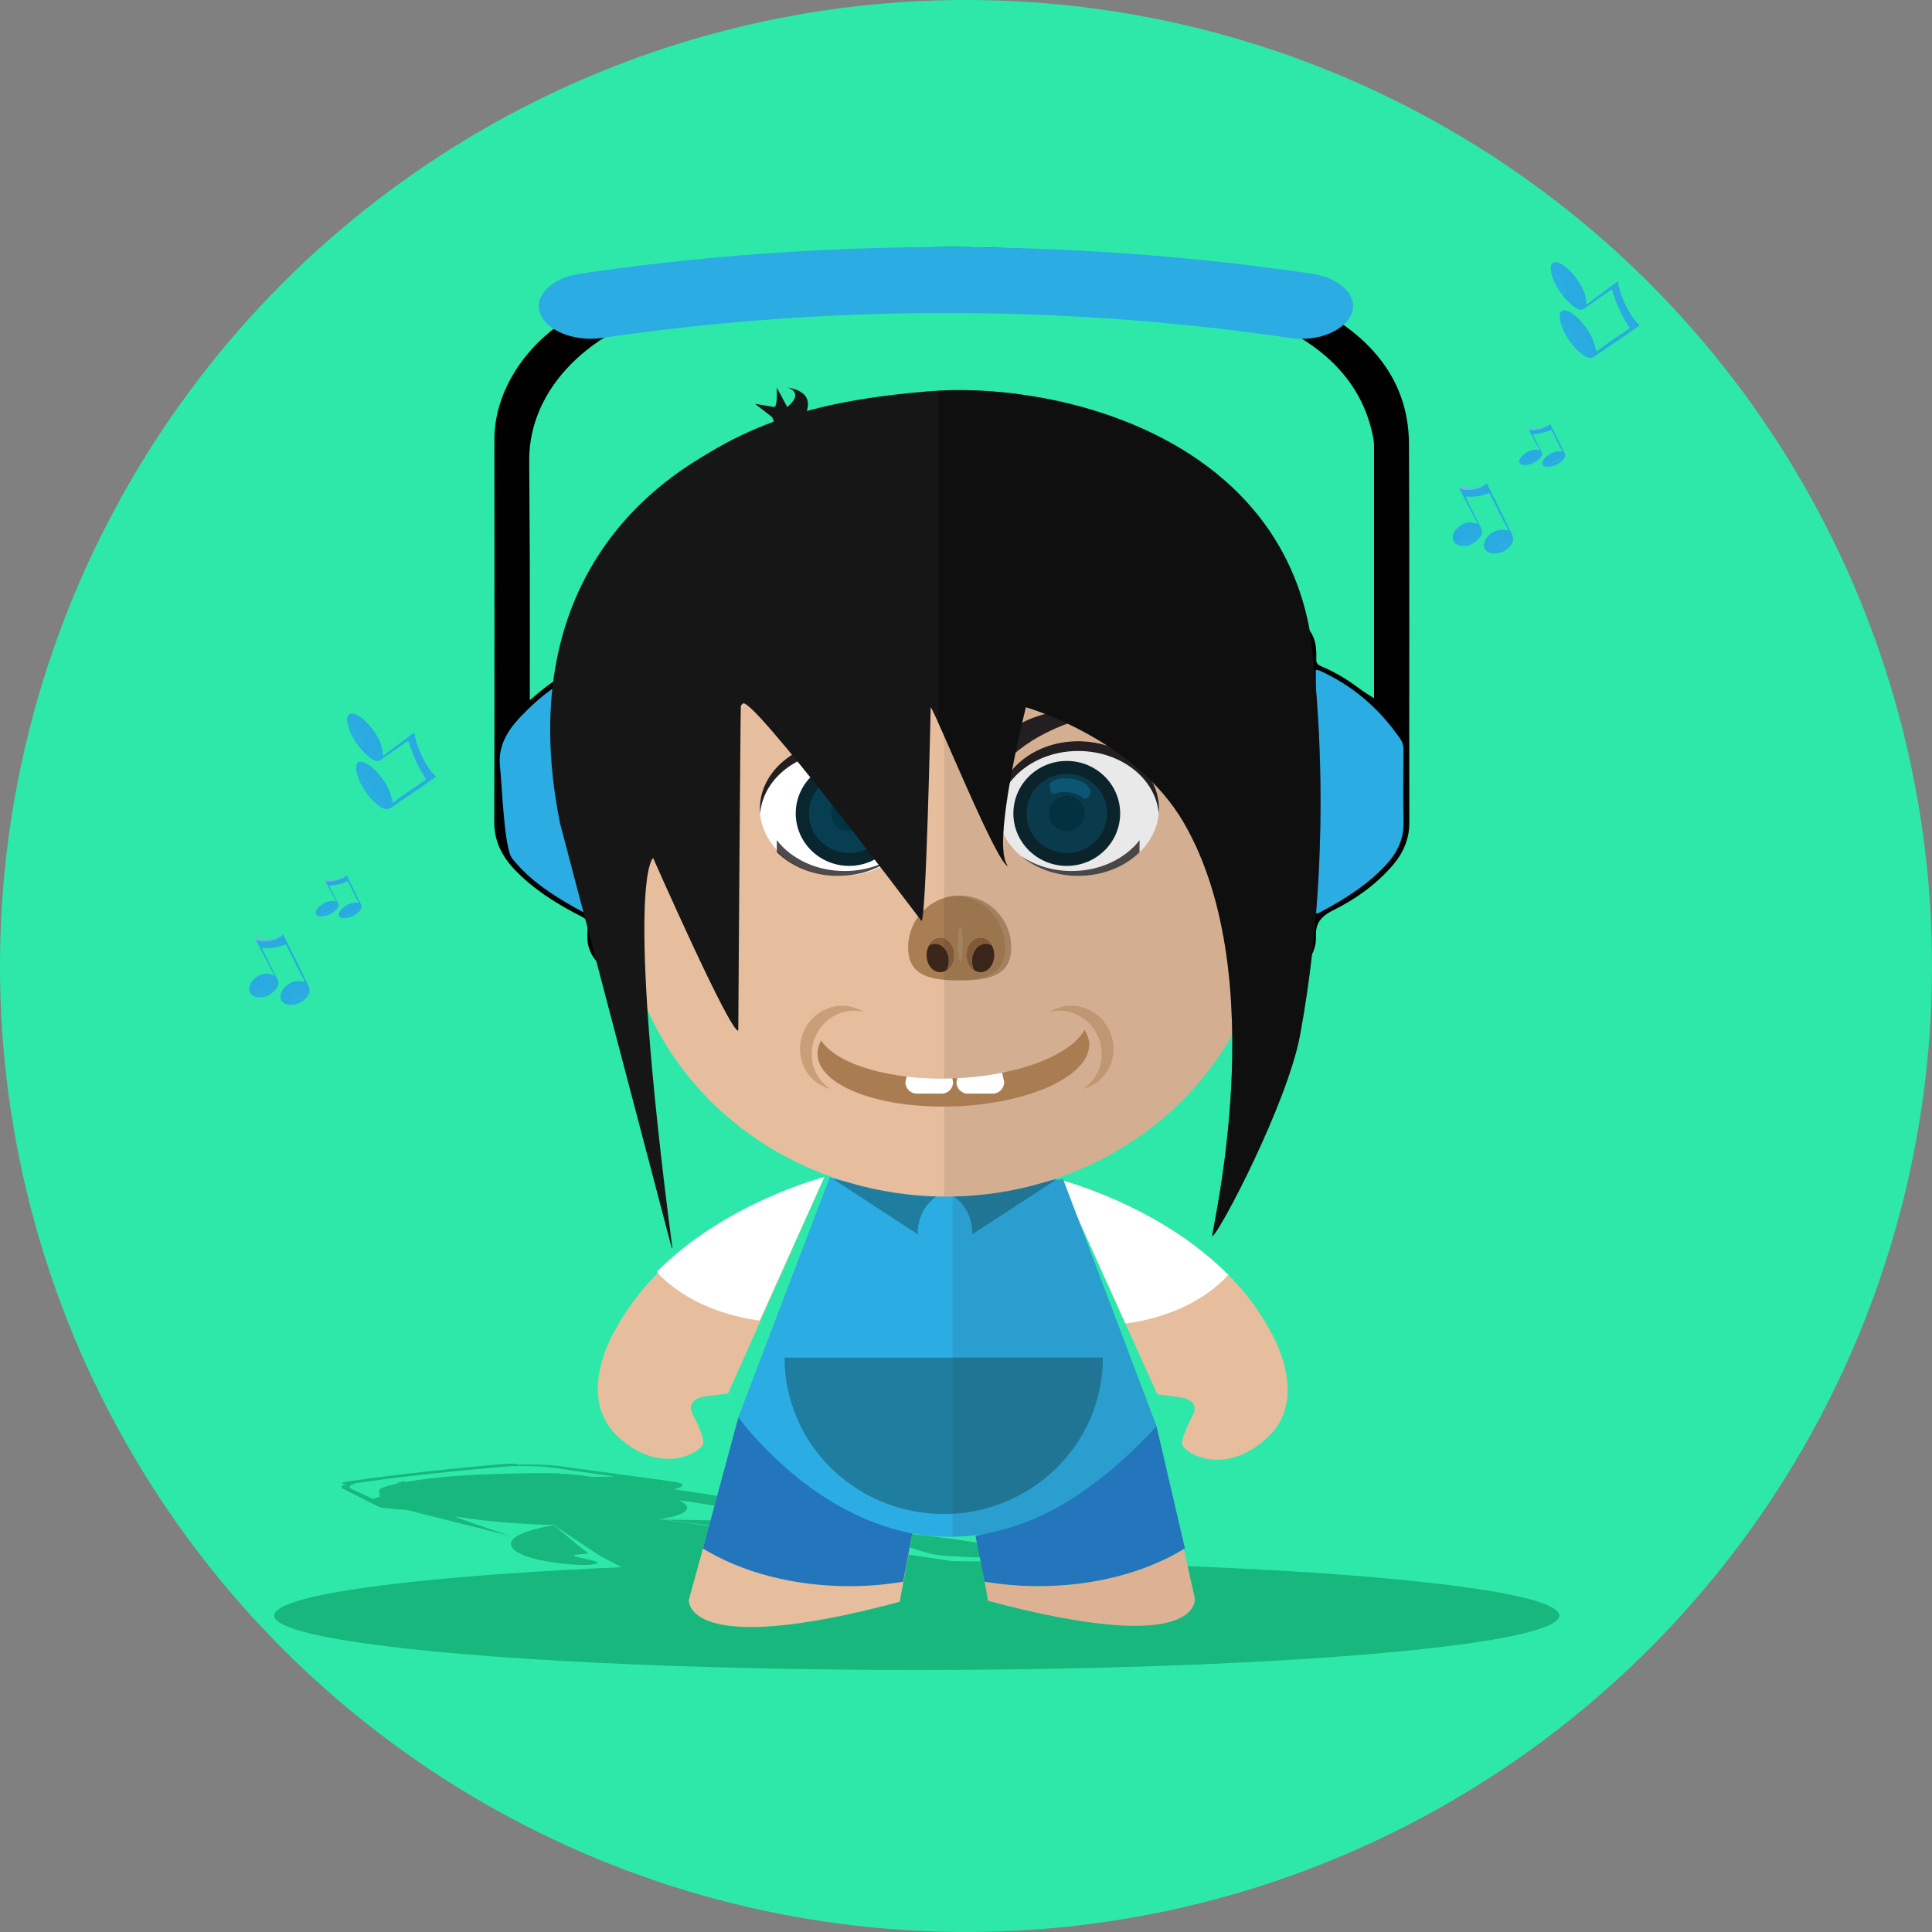 <?xml version="1.0" ?><!DOCTYPE svg  PUBLIC '-//W3C//DTD SVG 1.1//EN'  'http://www.w3.org/Graphics/SVG/1.1/DTD/svg11.dtd'><svg enable-background="new 0 0 512 512" height="512px" version="1.1" viewBox="0 0 512 512" width="512px" xml:space="preserve" xmlns="http://www.w3.org/2000/svg" xmlns:xlink="http://www.w3.org/1999/xlink"><rect x="0" y="0" width="512" height="512" fill="#808080" stroke="none"/><g id="Background_2_"><g id="Background_1_"><g id="Background"><circle cx="256" cy="256" fill="#2EE8AA" r="256"/></g></g></g><g id="Ogi_x5F_10"><ellipse cx="242.944" cy="428.134" fill="#18B77E" rx="170.284" ry="14.428"/><g><path d="M158.188,413.885c-1.038-0.378-4.904-1.193-4.904-1.193s-2.687-0.555-0.028-0.754    c2.693-0.201,2.693-0.201,2.693-0.201l-3.392-2.734c0.02,0,0.04,0.001,0.06,0.001l-5.749-4.706c0,0-0.047,0.007-0.127,0.019    l-0.103-0.082c0,0-7.447,1.094-10.206,3.247c-0.055,0.041-0.104,0.084-0.154,0.126c-0.035,0.029-0.073,0.059-0.106,0.088    c-0.083,0.075-0.162,0.152-0.232,0.229c0.002,0,0.004,0.001,0.005,0.001c-0.529,0.582-0.706,1.233-0.325,1.952    c0,0,0.661,2.546,10.05,4.025C156.344,415.583,159.246,414.272,158.188,413.885z" fill="#18B77E"/><path d="M311.448,422.659l-75.484-11.415c0.007,0.004,0.011,0.008,0.019,0.013l-0.076-0.012    c-0.022-0.022-0.04-0.044-0.063-0.066l-60.315-8.5c0,0-0.357,0.04-1.009,0.109l0.217-0.101c7.692-1.299,9.325-3.232,5.14-5.111    c5.758,0.813,12.195,1.847,19.411,3.172c0.07,0.009,0.124,0.02,0.186,0.03c0.122,0.019,0.229,0.039,0.323,0.06    c0.027,0.008,0.06,0.013,0.086,0.02c0.135,0.033,0.245,0.066,0.346,0.1c3.081,0.563,6.352,1.183,9.834,1.868    c0.73,0.062,1.271,0.077,1.609,0.046c0.182-0.032,0.276-0.073,0.301-0.121c0.077-0.144-0.465-0.349-1.11-0.562    c-2.428-0.799-4.76-1.566-7.336-2.316c-1.545-0.449-3.178-0.892-4.973-1.328c-3.598-0.876-6.13-1.71-10.719-2.5l-9.141-1.37    c0.042-0.014,0.076-0.025,0.126-0.04c1.469-0.403,2.161-0.825,1.999-1.247c-0.117-0.302-0.978-0.562-2.641-0.786    c-11.847-1.604-21.568-2.939-29.838-4.052c-2.89-0.389-6.678-0.506-11.168-0.401c0.096-0.05,0.113-0.099,0.025-0.141    c-0.369-0.175-2.412-0.169-4.49,0.014c-9.993,0.881-18.94,1.809-26.901,2.766c-4.89,0.589-9.487,1.198-13.787,1.828    c-1.301,0.189-1.82,0.438-1.173,0.548c0.224,0.039,0.556,0.056,0.941,0.056c-0.605,0.216-1.023,0.438-1.19,0.667    c-0.174,0.239-0.078,0.462,0.33,0.666c2.625,1.321,5.646,2.839,9.123,4.606c0.536,0.272,1.498,0.474,2.88,0.623    c1.442,0.154,3.048,0.259,4.765,0.331l27.303,6.871c-0.014-0.013-0.027-0.023-0.042-0.037c-7.174-2.383-11.738-4.01-14.643-5.123    c7.53,1.304,17.897,2.213,28.74,2.342c-0.586,0.004-1.19,0.007-1.829,0.01l0.389,0.025c-0.294-0.003-0.588-0.005-0.88-0.01    l12.806,8.469c0,0,0.085,0.015,0.23,0.04l11.3,6.001l0.618,0.336c0.007,0.001,0.013,0.001,0.02,0.002l5.847,3.105    c0,0,10.084,4.19,44.859,0.313l-8.705-2.89l-0.457-0.154c6.713,0.388,12.784,0.429,17.262-0.113l9.142,1.91    c0.026,0.002,0.053,0.002,0.081,0.003l6.434,1.345C347.766,428.874,311.448,422.659,311.448,422.659z M161.005,391.341    c-1.419-0.001-2.824,0.016-4.226,0.049l-3.197-0.479c-4.154-0.445-8.217-0.591-11.785-0.538    c-11.405,0.172-20.716,0.537-27.715,1.41c-0.178,0.022-0.355,0.044-0.532,0.066c0.012-0.002,0.023-0.002,0.035-0.003    c-2.146,0.271-4.195,0.554-6.059,0.876c-0.075-0.093-0.427-0.199-1.772-0.095c0,0,1.144-0.07,0.537,0.174l-0.673-0.017    c0.043,0.016,0.049,0.042-0.043,0.094l-1.197,0.089c0,0,1.117,0.013,1.293,0.017c0.078,0.002,0.175,0.018,0.261,0.034    c-1.018,0.203-1.972,0.422-2.826,0.664c-1.436,0.409-2.87,0.831-2.665,1.516c0.141,0.47,0.163,0.946,0.25,1.445    c-0.019,0.004-0.034,0.008-0.055,0.013c-0.797,0.174-1.281,0.377-1.8,0.607c-0.112-0.054-0.173-0.082-0.234-0.112    c-1.158-0.552-2.254-1.075-3.307-1.572c-0.744-0.353-1.483-0.69-2.175-1.02c-0.976-0.463-0.423-1.021,1.335-1.543    c4.237-0.61,8.769-1.198,13.592-1.765c7.752-0.912,16.451-1.786,26.147-2.61c0.279-0.023,0.542-0.049,0.794-0.078    c4.036-0.116,7.529-0.044,10.436,0.239c0.132,0.013,0.245,0.028,0.355,0.044c5.085,0.728,10.761,1.54,17.14,2.452    c0.083,0.013,0.167,0.024,0.191,0.027C162.436,391.331,161.708,391.342,161.005,391.341z M235.908,411.248    c1.216,0.817,1.742,1.547,1.779,2.197C237.3,412.777,236.714,412.047,235.908,411.248z" fill="#18B77E"/><path d="M176.282,402.716c-0.185,0-0.291,0-0.291,0l32.013,4.177l21.203,2.766c0,0,0,0,5.4,0    c5.578,0,7.564,0.755,7.564,0.755s3.017,1.097,5.479,1.558c2.525,0.473,21.475,1.784,19.563-0.792    c-1.78-2.399-29.741-5.062-29.741-5.062c-7.152-0.728-14.008-1.298-20.385-1.748c-0.003-0.004-0.004-0.008-0.007-0.012    c-21.721-1.546-38.245-1.637-40.749-1.642C176.314,402.716,176.299,402.716,176.282,402.716z" fill="#18B77E"/><path d="M105.26,392.775l0.357,0.01C105.528,392.752,105.26,392.775,105.26,392.775z" fill="#18B77E"/></g><path d="M218.396,312.092c0,0-39.285,10.408-55.319,40.309c0,0-10.933,17.633,0.729,28.366   c11.661,10.732,22.594,3.833,22.594,1.533s-2.916-7.667-2.916-7.667s-2.187-3.833,3.644-4.6c5.831-0.768,5.831-0.768,5.831-0.768   L218.396,312.092z" fill="#E7BE9D"/><path d="M281.117,312.739c0,0,39.428,9.999,55.463,39.899c0,0,10.932,17.633-0.729,28.366   c-11.661,10.733-22.595,3.833-22.595,1.533s2.915-7.666,2.915-7.666s2.188-3.834-3.643-4.601c-5.832-0.767-5.832-0.767-5.832-0.767   L281.117,312.739z" fill="#E7BE9D"/><path d="M325.518,337.864c-18.361-18.521-44.4-25.125-44.4-25.125l17.135,38.023   C309.855,349.229,319.711,344.301,325.518,337.864z" fill="#FFFFFF"/><path d="M174.04,337.066c18.362-18.521,44.401-25.125,44.401-25.125l-17.135,38.024   C189.704,348.43,179.847,343.504,174.04,337.066z" fill="#FFFFFF"/><path d="M195.693,376.224l-13.142,47.763c0,0-1.457,15.845,55.877,0.511l3.229-17.308   C241.657,407.189,212.767,401.065,195.693,376.224z" fill="#E7BE9D"/><path d="M258.503,406.983l2.458,12.192c4.559,0.768,9.342,1.177,14.275,1.177c15.041,0,28.701-3.797,38.785-9.979   l-7.557-32.502C283.632,403.091,258.51,406.942,258.503,406.983z" fill="#2376BC"/><path d="M241.793,406.356l-2.458,12.819c-4.559,0.768-9.342,1.177-14.275,1.177   c-15.041,0-28.701-3.798-38.785-9.979l9.41-34.801C216.154,401.695,241.786,406.314,241.793,406.356z" fill="#2376BC"/><path d="M316.624,423.524l-2.889-12.983c-10.057,6.081-23.597,9.812-38.499,9.812   c-4.934,0-9.717-0.409-14.275-1.177l-0.037-0.187l0.88,5.232C319.139,439.555,316.624,423.524,316.624,423.524z" fill="#DDB294"/><path d="M219.917,311.939l-24.233,63.633c0,0,49.56,69.766,110.782,2.299l-24.762-65.445   C281.703,312.426,244.697,319.607,219.917,311.939z" fill="#2BACE2"/><path d="M207.911,359.784c0,22.889,18.885,41.443,42.181,41.443c23.297,0,42.182-18.555,42.182-41.443H207.911z" fill="#1F7EA0"/><g><path d="M280.149,312.439l-22.467,14.651c0,0,0.42-6.407-4.967-10.034    C247.327,313.43,253.82,318.178,280.149,312.439z" fill="#1F7EA0"/><path d="M220.754,312.439l22.467,14.651c0,0-0.421-6.407,4.967-10.034S247.083,318.178,220.754,312.439z" fill="#1F7EA0"/></g><path d="M252.441,315.421v91.845c15.979-0.244,34.402-7.771,54.024-29.395l-24.762-65.445   C281.703,312.426,268.42,315.003,252.441,315.421z" fill="#1E1E1E" opacity="0.1"/><path d="M140.408,185.556c0-1.098,0-1.703,0-2.307c0-11.767,0.021-23.534-0.007-35.301   c-0.021-8.682-0.144-17.365-0.155-26.046c-0.025-18.932,16.239-35.339,40.203-40.629c6.872-1.517,13.861-2.682,20.787-4.032   c15.366-2.996,31.029-3.899,46.797-4.217c17.854-0.358,35.621,0.551,53.029,3.526c11.783,2.014,23.75,3.915,34.528,8.42   c16.551,6.917,25.997,17.517,28.446,31.712c0.085,0.498,0.093,1.006,0.093,1.509c0.005,22.078,0.003,44.155,0.003,66.232   c0,0.272,0,0.544,0,0.623c-1.203-0.791-2.568-1.587-3.781-2.5c-3.053-2.302-6.353-4.359-10.128-5.936   c-1.052-0.439-1.425-0.938-1.399-1.843c0.041-1.451,0.038-2.928-0.277-4.352c-0.814-3.664-3.658-6.216-7.851-8.084   c-4.362-1.944-9.046-1.761-13.642-1.188c-6.434,0.804-11.76,5.791-11.768,10.764c-0.043,25.719-0.05,51.439,0.002,77.159   c0.012,5.6,6.224,10.384,13.605,10.638c2.43,0.083,4.908,0.151,7.301-0.111c7.644-0.836,12.756-5.318,12.546-11.521   c-0.108-3.191,1.074-5.115,4.667-6.896c6.202-3.072,11.486-7.019,15.598-11.774c2.989-3.457,4.49-7.186,4.481-11.379   c-0.073-33.452,0.085-66.905-0.09-100.356c-0.093-17.937-11.275-30.87-31.895-39.469c-11.573-4.826-24.265-6.664-36.898-8.678   c-19.072-3.04-38.411-4.297-57.884-3.995c-25.747,0.399-51.18,2.722-75.364,9.741c-16.076,4.667-29.028,12.461-35.934,24.966   c-2.881,5.218-4.4,10.649-4.396,16.333c0.023,33.789,0.059,67.577-0.042,101.365c-0.014,4.765,1.896,8.878,5.508,12.64   c4.804,5.001,10.918,8.945,17.659,12.346c1.223,0.616,1.577,1.248,1.568,2.299c-0.016,2.006-0.279,4.023,0.358,6.023   c1.559,4.889,7.313,8.428,13.951,8.48c2.066,0.017,4.156,0.104,6.2-0.074c7.867-0.681,13.074-5.396,13.076-11.76   c0.009-22.357,0.021-44.715-0.015-67.073c-0.005-3.412,0.388-6.841-0.27-10.237c-0.729-3.762-3.623-6.317-7.881-8.237   c-4.386-1.976-9.067-1.75-13.658-1.187c-6.482,0.795-11.958,5.894-11.694,10.951c0.144,2.765-0.801,4.41-4.099,5.774   C147.417,179.643,144.069,182.4,140.408,185.556z" fill="#010101"/><path d="M316.759,210.342c0,11.76,0.392,23.53-0.14,35.276c-0.35,7.749,4.246,13.767,17.234,12.904   c1.619-0.106,3.23-0.113,4.781-0.549c5.154-1.449,8.525-5.025,8.633-9.278c0.064-2.546,0.012-5.094,0.012-7.641   c0-22.513,0-45.024,0-67.537c0-7.185-5.302-11.161-14.852-11.191c-3.131-0.01-6.229,0.082-8.998,1.337   c-4.41,1.999-6.666,4.969-6.668,8.878C316.753,185.143,316.759,197.742,316.759,210.342z" fill="#6E6F72"/><path d="M157.205,207.144c0,11.375-0.064,22.75,0.044,34.123c0.027,2.946-0.406,5.903,0.148,8.842   c0.912,4.84,6.227,8.351,12.669,8.391c1.479,0.011,2.956,0.006,4.435,0.002c7.459-0.02,13.056-4.142,13.178-9.792   c0.082-3.809,0.016-7.62,0.016-11.43c0-21.348,0.002-42.695,0-64.043c-0.001-6.777-5.4-10.846-14.321-10.915   c-4.306-0.033-8.428,0.252-11.793,2.59c-3.005,2.088-4.39,4.69-4.384,7.774C157.219,184.171,157.205,195.657,157.205,207.144z" fill="#6E6F72"/><path d="M155.564,177.375c-7.333,3.12-12.771,7.51-17.532,12.492c-3.778,3.954-6.069,8.069-5.533,13.177   c0.544,5.176,1.099,21.699,3.2,24.401c4.833,6.217,11.988,10.636,19.865,14.842C155.564,220.549,155.564,199.074,155.564,177.375z" fill="#2BACE2"/><path d="M348.707,177.503c0,21.556,0,43.001,0,64.434c0.286,0.202,0.548,0.115,0.791-0.012   c6.929-3.594,13.25-7.68,18.039-12.978c2.996-3.315,4.519-6.945,4.426-11.027c-0.147-6.438-0.059-12.879-0.021-19.318   c0.005-1.041-0.28-1.967-0.919-2.884c-4.866-6.981-11.11-13.046-19.977-17.378C350.379,178.015,349.757,177.607,348.707,177.503z" fill="#2BACE2"/><path d="M347.64,72.536c-38.867-5.743-78.607-7.968-118.158-6.72c-25.422,0.803-50.767,3.028-75.75,6.72   c-7.668,1.13-12.391,6.011-10.546,10.651c0.774,1.95,2.543,3.545,4.825,4.695c2.564,1.292,5.786,1.997,9.136,1.884   c0.771-0.026,1.546-0.075,2.321-0.189c23.821-3.519,47.992-5.62,72.233-6.348c36.892-1.108,73.951,0.992,110.202,6.348   c1.787,0.263,3.586,0.284,5.307,0.096c2.997-0.329,5.714-1.322,7.771-2.759c1.475-1.031,2.629-2.274,3.206-3.727   C360.031,78.547,355.309,73.666,347.64,72.536z" fill="#2BACE2"/><g><path d="M254.036,273.174c-0.016-0.046-0.041-0.104-0.059-0.152c0.002,0.016,0.005,0.034,0.01,0.054    c0.013,0.056,0.042,0.112,0.058,0.146C254.043,273.208,254.041,273.188,254.036,273.174L254.036,273.174z" fill="#231F20"/></g><g><linearGradient gradientTransform="matrix(0.295 -0.147 0.172 0.347 343.01 99.425)" gradientUnits="userSpaceOnUse" id="SVGID_1_" x1="74.964" x2="74.964" y1="144.119" y2="144.119"><stop offset="0" style="stop-color:#FFFFFF"/><stop offset="0.577" style="stop-color:#F2F2F2"/><stop offset="0.985" style="stop-color:#F2F2F2"/></linearGradient><path d="M389.993,138.452" fill="url(#SVGID_1_)"/><path d="M400.124,144.841c0.47-0.553,0.751-1.039,0.848-1.552c-0.829,0.125-1.756,0.418-2.681,0.877    c-1.365,0.678-2.441,1.578-3.038,2.449C396.84,146.962,398.939,146.233,400.124,144.841z" fill="#2BACE2"/><path d="M387.696,143.331c-0.596,0.296-1.069,0.7-1.361,1.119c0.244,0.101,0.518,0.172,0.819,0.21    c1.335,0.165,2.504-0.145,3.507-0.821c-0.01-0.115-0.036-0.225-0.087-0.327C390.219,142.799,388.932,142.718,387.696,143.331z" fill="#2BACE2"/><path d="M390.328,129.716c-1.352,0.186-2.646,0.063-3.585-0.28c0.017,0.049,0.04,0.1,0.074,0.156    c0.418,0.797,0.771,1.629,1.229,2.407l3.622,6.903c0,0-1.418-0.461-1.676-0.45c-1.871-0.268-4.043,1.253-4.729,2.763    c-0.647,1.422-0.189,2.717,1.07,3.235c0.292-0.419,0.766-0.823,1.361-1.119c1.236-0.613,2.523-0.532,2.878,0.182    c0.051,0.102,0.077,0.212,0.087,0.327c0.484-0.327,0.932-0.74,1.338-1.229c0.607-0.729,1.023-1.592,0.521-2.619l-4.064-8.132    c0.003-0.006,0.006-0.013,0.009-0.02c0-0.441,0.304-0.228,0.497-0.221c1.959,0.067,3.867-0.133,5.652-0.982    c0.344,0.222,0.418,0.618,0.588,0.947c1.484,2.873,2.803,5.83,4.384,8.654l0.092,0.252l-0.146,0.089    c-2.923-0.849-5.458,1.16-6.092,2.937c-0.475,1.335-0.044,2.361,1.24,2.918c0.18,0.079,0.373,0.136,0.573,0.18    c0.597-0.871,1.673-1.771,3.038-2.449c0.925-0.459,1.852-0.752,2.681-0.877c0.148-0.786-0.138-1.639-0.868-2.904    c-1.062-2.165-2.119-4.331-3.185-6.493c-0.854-1.731-1.71-3.46-2.584-5.18c-0.111-0.218-0.178-0.64-0.45-0.619    C393.328,128.845,392.001,129.486,390.328,129.716z" fill="#29AAE1"/><path d="M393.594,128.232c-1.6,1.275-3.421,1.32-5.331,0.947c-0.311-0.027-0.532-0.235-0.771-0.408    c-0.127-0.052-0.257-0.071-0.39-0.027c-0.199,0.202-0.46,0.38-0.359,0.692c0.939,0.344,2.233,0.466,3.585,0.28    c1.673-0.23,3-0.871,3.557-1.624C393.806,128.099,393.713,128.139,393.594,128.232z" fill="#29AAE1"/><path d="M393.594,128.232c-1.6,1.275-3.421,1.32-5.331,0.947c-0.311-0.027-0.532-0.235-0.771-0.408    c-0.127-0.052-0.257-0.071-0.39-0.027c-0.199,0.202-0.46,0.38-0.359,0.692c0.939,0.344,2.233,0.466,3.585,0.28    c1.673-0.23,3-0.871,3.557-1.624C393.806,128.099,393.713,128.139,393.594,128.232z" fill="#D2D3D4" opacity="0.4"/></g><g><linearGradient gradientTransform="matrix(0.238 -0.118 0.099 0.199 372.862 100.174)" gradientUnits="userSpaceOnUse" id="SVGID_2_" x1="82.8" x2="82.8" y1="144.93" y2="144.93"><stop offset="0" style="stop-color:#FFFFFF"/><stop offset="0.577" style="stop-color:#F2F2F2"/><stop offset="0.985" style="stop-color:#F2F2F2"/></linearGradient><path d="M406.824,119.172" fill="url(#SVGID_2_)"/><path d="M413.917,122.182c0.409-0.386,0.667-0.712,0.787-1.038c-0.641,0.154-1.37,0.421-2.115,0.791    c-1.098,0.545-1.997,1.201-2.531,1.795C411.231,123.797,412.89,123.152,413.917,122.182z" fill="#2BACE2"/><path d="M404.631,122.4c-0.48,0.238-0.877,0.531-1.137,0.817c0.176,0.039,0.376,0.058,0.602,0.054    c0.997-0.022,1.913-0.322,2.734-0.832c0.005-0.07-0.005-0.136-0.034-0.194C406.593,121.837,405.623,121.907,404.631,122.4z" fill="#2BACE2"/><path d="M407.889,113.742c-1.043,0.24-2.014,0.284-2.693,0.159c0.008,0.029,0.021,0.058,0.042,0.089    c0.243,0.454,0.433,0.936,0.709,1.374l2.107,3.93c0,0-1.032-0.153-1.229-0.122c-1.395,0.007-3.182,1.149-3.844,2.146    c-0.622,0.938-0.395,1.697,0.514,1.9c0.26-0.286,0.656-0.579,1.137-0.817c0.992-0.494,1.962-0.563,2.165-0.155    c0.029,0.058,0.039,0.124,0.034,0.194c0.399-0.248,0.777-0.544,1.131-0.883c0.527-0.507,0.923-1.079,0.638-1.667l-2.33-4.649    c0.003-0.004,0.006-0.009,0.009-0.013c0.041-0.272,0.251-0.169,0.398-0.182c1.479-0.14,2.945-0.44,4.377-1.131    c0.241,0.105,0.26,0.343,0.359,0.531c0.859,1.638,1.586,3.344,2.521,4.942l0.047,0.147l-0.117,0.068    c-2.139-0.254-4.248,1.222-4.894,2.38c-0.484,0.868-0.252,1.463,0.67,1.688c0.13,0.032,0.27,0.05,0.418,0.058    c0.534-0.594,1.434-1.25,2.531-1.795c0.745-0.37,1.475-0.637,2.115-0.791c0.185-0.5,0.047-1-0.39-1.715    c-0.604-1.239-1.205-2.479-1.813-3.717c-0.487-0.991-0.978-1.98-1.479-2.962c-0.064-0.125-0.076-0.379-0.285-0.341    C410.244,112.926,409.179,113.445,407.889,113.742z" fill="#29AAE1"/><path d="M410.504,112.522c-1.334,0.936-2.718,1.133-4.133,1.079c-0.232,0.012-0.382-0.096-0.545-0.181    c-0.092-0.02-0.189-0.02-0.293,0.02c-0.172,0.143-0.385,0.278-0.338,0.461c0.68,0.125,1.65,0.081,2.693-0.159    c1.29-0.297,2.355-0.816,2.848-1.333C410.677,112.42,410.602,112.453,410.504,112.522z" fill="#29AAE1"/><path d="M410.504,112.522c-1.334,0.936-2.718,1.133-4.133,1.079    c-0.232,0.012-0.382-0.096-0.545-0.181c-0.092-0.02-0.189-0.02-0.293,0.02c-0.172,0.143-0.385,0.278-0.338,0.461    c0.68,0.125,1.65,0.081,2.693-0.159c1.29-0.297,2.355-0.816,2.848-1.333C410.677,112.42,410.602,112.453,410.504,112.522z" fill="#D2D3D4" opacity="0.4"/></g><g><linearGradient gradientTransform="matrix(0.339 0.492 -0.309 0.213 288.303 -234.905)" gradientUnits="userSpaceOnUse" id="SVGID_3_" x1="556.964" x2="556.964" y1="183.719" y2="183.719"><stop offset="0" style="stop-color:#FFFFFF"/><stop offset="0.577" style="stop-color:#F2F2F2"/><stop offset="0.985" style="stop-color:#F2F2F2"/></linearGradient><path d="M420.049,78.141" fill="url(#SVGID_3_)"/><path d="M418.28,93.056c0.914,0.838,1.642,1.365,2.299,1.605c-0.615-1.332-1.48-2.846-2.542-4.387    c-1.565-2.272-3.227-4.128-4.585-5.221C413.942,87.503,415.979,90.944,418.28,93.056z" fill="#2BACE2"/><path d="M413.035,73.675c-0.685-0.992-1.425-1.809-2.08-2.342c0.02,0.368,0.09,0.789,0.217,1.259    c0.561,2.08,1.583,3.98,2.94,5.68c0.128,0.006,0.243-0.017,0.334-0.08C415.082,77.754,414.451,75.732,413.035,73.675z" fill="#2BACE2"/><path d="M430.474,80.167c-0.981-2.169-1.567-4.191-1.694-5.617c-0.049,0.017-0.096,0.045-0.141,0.091    c-0.699,0.523-1.477,0.938-2.127,1.529l-6.045,4.542c0,0-0.26-2.161-0.418-2.572c-0.742-2.91-3.75-6.603-5.907-7.947    c-2.032-1.266-3.29-0.763-3.187,1.139c0.655,0.533,1.396,1.35,2.08,2.342c1.416,2.057,2.047,4.079,1.411,4.517    c-0.091,0.063-0.206,0.086-0.334,0.08c0.657,0.824,1.394,1.601,2.195,2.327c1.197,1.083,2.442,1.888,3.362,1.272l7.234-5.032    c0.008,0.006,0.018,0.013,0.027,0.02c0.518,0.074,0.438,0.516,0.54,0.823c1.027,3.084,2.338,6.132,4.339,9.098    c-0.064,0.506-0.487,0.555-0.776,0.767c-2.528,1.854-5.249,3.43-7.667,5.445l-0.245,0.101l-0.185-0.243    c-0.656-4.475-4.439-8.825-6.879-10.129c-1.834-0.98-2.792-0.474-2.721,1.458c0.011,0.272,0.053,0.566,0.113,0.875    c1.358,1.093,3.02,2.948,4.585,5.221c1.062,1.541,1.927,3.055,2.542,4.387c1.004,0.369,1.842,0.061,2.912-0.875    c1.938-1.307,3.879-2.606,5.811-3.921c1.546-1.052,3.089-2.109,4.611-3.195c0.192-0.138,0.648-0.171,0.471-0.605    C433.187,85.056,431.687,82.85,430.474,80.167z" fill="#29AAE1"/></g><g><linearGradient gradientTransform="matrix(0.295 -0.147 0.172 0.347 343.01 99.425)" gradientUnits="userSpaceOnUse" id="SVGID_4_" x1="-952.745" x2="-952.745" y1="54.357" y2="54.357"><stop offset="0" style="stop-color:#FFFFFF"/><stop offset="0.577" style="stop-color:#F2F2F2"/><stop offset="0.985" style="stop-color:#F2F2F2"/></linearGradient><path d="M71.036,258.061" fill="url(#SVGID_4_)"/><path d="M81.167,264.45c0.471-0.553,0.751-1.038,0.849-1.553c-0.83,0.126-1.757,0.418-2.682,0.878    c-1.365,0.679-2.441,1.576-3.039,2.448C77.883,266.572,79.982,265.842,81.167,264.45z" fill="#2BACE2"/><path d="M68.739,262.939c-0.596,0.297-1.069,0.701-1.361,1.12c0.245,0.1,0.518,0.172,0.82,0.209    c1.334,0.165,2.503-0.145,3.505-0.82c-0.008-0.115-0.035-0.226-0.085-0.327C71.262,262.408,69.974,262.326,68.739,262.939z" fill="#2BACE2"/><path d="M71.372,249.325c-1.353,0.187-2.646,0.063-3.584-0.281c0.015,0.049,0.04,0.1,0.074,0.156    c0.417,0.797,0.77,1.629,1.229,2.406l3.622,6.904c0,0-1.417-0.461-1.676-0.45c-1.871-0.269-4.043,1.253-4.73,2.764    c-0.647,1.421-0.188,2.716,1.071,3.235c0.292-0.419,0.765-0.823,1.361-1.12c1.235-0.613,2.523-0.531,2.878,0.182    c0.051,0.102,0.078,0.212,0.085,0.327c0.486-0.328,0.934-0.741,1.34-1.229c0.606-0.729,1.022-1.593,0.521-2.619l-4.065-8.131    c0.003-0.007,0.006-0.013,0.01-0.02c-0.001-0.442,0.302-0.228,0.497-0.221c1.959,0.067,3.866-0.132,5.651-0.981    c0.345,0.221,0.418,0.618,0.588,0.947c1.485,2.872,2.803,5.83,4.384,8.654l0.091,0.252l-0.143,0.088    c-2.925-0.848-5.459,1.161-6.093,2.938c-0.476,1.334-0.043,2.36,1.24,2.917c0.18,0.079,0.373,0.137,0.573,0.18    c0.597-0.872,1.674-1.77,3.039-2.448c0.925-0.46,1.852-0.752,2.682-0.878c0.147-0.787-0.14-1.639-0.869-2.904    c-1.062-2.165-2.119-4.33-3.185-6.493c-0.853-1.73-1.709-3.459-2.583-5.179c-0.111-0.219-0.177-0.64-0.45-0.619    C74.371,248.454,73.044,249.096,71.372,249.325z" fill="#29AAE1"/><path d="M74.638,247.841c-1.602,1.275-3.422,1.32-5.332,0.947c-0.311-0.027-0.532-0.235-0.769-0.407    c-0.128-0.053-0.258-0.072-0.391-0.028c-0.2,0.201-0.46,0.38-0.359,0.691c0.939,0.344,2.232,0.467,3.584,0.281    c1.672-0.229,3-0.871,3.556-1.623C74.85,247.707,74.756,247.747,74.638,247.841z" fill="#29AAE1"/><path d="M74.638,247.841c-1.602,1.275-3.422,1.32-5.332,0.947c-0.311-0.027-0.532-0.235-0.769-0.407    c-0.128-0.053-0.258-0.072-0.391-0.028c-0.2,0.201-0.46,0.38-0.359,0.691c0.939,0.344,2.232,0.467,3.584,0.281    c1.672-0.229,3-0.871,3.556-1.623C74.85,247.707,74.756,247.747,74.638,247.841z" fill="#D2D3D4" opacity="0.4"/></g><g><linearGradient gradientTransform="matrix(0.238 -0.118 0.099 0.199 372.862 100.174)" gradientUnits="userSpaceOnUse" id="SVGID_5_" x1="-1194.552" x2="-1194.552" y1="-11.84" y2="-11.84"><stop offset="0" style="stop-color:#FFFFFF"/><stop offset="0.577" style="stop-color:#F2F2F2"/><stop offset="0.985" style="stop-color:#F2F2F2"/></linearGradient><path d="M87.868,238.781" fill="url(#SVGID_5_)"/><path d="M94.961,241.791c0.408-0.385,0.667-0.711,0.788-1.039c-0.641,0.154-1.371,0.421-2.115,0.792    c-1.099,0.545-1.999,1.201-2.532,1.795C92.273,243.406,93.932,242.761,94.961,241.791z" fill="#2BACE2"/><path d="M85.674,242.009c-0.48,0.238-0.876,0.532-1.136,0.818c0.175,0.04,0.376,0.059,0.602,0.053    c0.997-0.021,1.912-0.321,2.735-0.832c0.004-0.07-0.005-0.135-0.035-0.193C87.637,241.446,86.667,241.515,85.674,242.009z" fill="#2BACE2"/><path d="M88.933,233.351c-1.044,0.24-2.013,0.284-2.694,0.159c0.008,0.029,0.021,0.059,0.042,0.089    c0.242,0.455,0.432,0.936,0.708,1.374l2.107,3.931c0,0-1.032-0.153-1.229-0.123c-1.394,0.007-3.183,1.148-3.844,2.146    c-0.623,0.939-0.396,1.697,0.513,1.9c0.26-0.286,0.656-0.58,1.136-0.818c0.994-0.494,1.963-0.563,2.166-0.154    c0.029,0.059,0.039,0.123,0.035,0.193c0.399-0.247,0.776-0.544,1.13-0.883c0.528-0.507,0.923-1.079,0.639-1.667l-2.33-4.648    c0.003-0.004,0.006-0.008,0.009-0.013c0.041-0.273,0.25-0.169,0.397-0.183c1.48-0.14,2.945-0.44,4.378-1.13    c0.24,0.105,0.26,0.344,0.358,0.53c0.86,1.638,1.585,3.344,2.523,4.943l0.046,0.148l-0.118,0.068    c-2.139-0.254-4.248,1.223-4.893,2.379c-0.485,0.869-0.252,1.463,0.67,1.688c0.129,0.032,0.27,0.05,0.417,0.059    c0.534-0.594,1.434-1.25,2.532-1.795c0.744-0.37,1.474-0.637,2.115-0.792c0.185-0.499,0.046-1-0.391-1.714    c-0.604-1.24-1.206-2.48-1.813-3.718c-0.487-0.99-0.977-1.979-1.479-2.961c-0.064-0.125-0.076-0.379-0.285-0.341    C91.288,232.534,90.222,233.054,88.933,233.351z" fill="#29AAE1"/><path d="M91.547,232.131c-1.333,0.937-2.717,1.133-4.132,1.08c-0.233,0.012-0.381-0.096-0.545-0.181    c-0.093-0.021-0.189-0.021-0.293,0.019c-0.171,0.144-0.384,0.278-0.337,0.461c0.681,0.125,1.65,0.081,2.694-0.159    c1.29-0.297,2.355-0.817,2.847-1.333C91.72,232.029,91.645,232.062,91.547,232.131z" fill="#29AAE1"/><path d="M91.547,232.131c-1.333,0.937-2.717,1.133-4.132,1.08c-0.233,0.012-0.381-0.096-0.545-0.181    c-0.093-0.021-0.189-0.021-0.293,0.019c-0.171,0.144-0.384,0.278-0.337,0.461c0.681,0.125,1.65,0.081,2.694-0.159    c1.29-0.297,2.355-0.817,2.847-1.333C91.72,232.029,91.645,232.062,91.547,232.131z" fill="#D2D3D4" opacity="0.4"/></g><g><linearGradient gradientTransform="matrix(0.339 0.492 -0.309 0.213 288.303 -234.905)" gradientUnits="userSpaceOnUse" id="SVGID_6_" x1="419.054" x2="419.054" y1="1063.683" y2="1063.683"><stop offset="0" style="stop-color:#FFFFFF"/><stop offset="0.577" style="stop-color:#F2F2F2"/><stop offset="0.985" style="stop-color:#F2F2F2"/></linearGradient><path d="M101.092,197.75" fill="url(#SVGID_6_)"/><path d="M99.323,212.664c0.913,0.839,1.641,1.366,2.298,1.606c-0.615-1.333-1.481-2.847-2.542-4.388    c-1.564-2.272-3.226-4.127-4.584-5.221C94.985,207.112,97.023,210.553,99.323,212.664z" fill="#2BACE2"/><path d="M94.078,193.284c-0.683-0.993-1.424-1.809-2.08-2.342c0.02,0.368,0.091,0.789,0.217,1.259    c0.56,2.08,1.582,3.979,2.939,5.679c0.13,0.006,0.244-0.017,0.335-0.08C96.126,197.363,95.494,195.341,94.078,193.284z" fill="#2BACE2"/><path d="M111.517,199.776c-0.981-2.169-1.568-4.191-1.695-5.616c-0.047,0.016-0.095,0.044-0.141,0.09    c-0.698,0.523-1.475,0.937-2.126,1.529l-6.044,4.542c0,0-0.26-2.161-0.419-2.572c-0.741-2.91-3.749-6.603-5.907-7.947    c-2.032-1.266-3.29-0.763-3.187,1.139c0.655,0.533,1.396,1.35,2.08,2.342c1.416,2.057,2.048,4.079,1.412,4.517    c-0.091,0.063-0.205,0.086-0.335,0.08c0.659,0.824,1.394,1.601,2.196,2.328c1.197,1.083,2.442,1.888,3.362,1.272l7.234-5.032    c0.009,0.006,0.019,0.013,0.028,0.019c0.518,0.075,0.438,0.517,0.54,0.823c1.028,3.084,2.338,6.132,4.34,9.098    c-0.064,0.507-0.488,0.556-0.777,0.768c-2.528,1.854-5.25,3.43-7.667,5.445l-0.244,0.102l-0.185-0.243    c-0.656-4.475-4.44-8.825-6.88-10.13c-1.832-0.98-2.791-0.473-2.719,1.459c0.01,0.272,0.051,0.566,0.113,0.874    c1.358,1.093,3.02,2.948,4.584,5.221c1.061,1.541,1.927,3.055,2.542,4.388c1.004,0.368,1.842,0.061,2.912-0.876    c1.938-1.306,3.878-2.606,5.811-3.92c1.546-1.052,3.089-2.109,4.611-3.195c0.193-0.138,0.649-0.171,0.472-0.605    C114.231,204.665,112.731,202.458,111.517,199.776z" fill="#29AAE1"/></g><ellipse cx="250.747" cy="236.609" fill="#E7BE9D" rx="85.777" ry="80.5"/><ellipse cx="285.739" cy="214.279" fill="#FFFFFF" rx="21.398" ry="17.848"/><ellipse cx="222.774" cy="214.278" fill="#FFFFFF" rx="21.398" ry="17.848"/><path d="M222.774,199.02c11.295,0,20.54,7.301,21.336,16.554c0.037-0.428,0.062-0.859,0.062-1.295   c0-9.857-9.581-17.848-21.398-17.848c-11.818,0-21.398,7.991-21.398,17.848c0,0.436,0.025,0.867,0.062,1.295   C202.233,206.321,211.478,199.02,222.774,199.02z" fill="#231F20"/><path d="M285.739,199.02c11.295,0,20.54,7.301,21.336,16.554c0.037-0.428,0.063-0.859,0.063-1.295   c0-9.857-9.581-17.848-21.398-17.848c-11.818,0-21.398,7.991-21.398,17.848c0,0.436,0.025,0.867,0.063,1.295   C265.198,206.321,274.443,199.02,285.739,199.02z" fill="#231F20"/><path d="M292.017,189.151c3.06-0.637,6.071-1.04,8.98-1.233c-3.505-0.623-8.792-0.696-16.673-0.009   c-11.933,1.039-21.701,6.557-21.701,14.646c0,1.475,0.326,2.897,0.927,4.24C266.477,199.36,277.588,192.155,292.017,189.151z" fill="#231F20"/><path d="M216.08,189.151c-3.06-0.637-6.071-1.04-8.981-1.233c3.504-0.623,8.792-0.696,16.673-0.009   c11.932,1.039,21.702,6.557,21.702,14.646c0,1.475-0.327,2.897-0.927,4.24C241.619,199.36,230.509,192.155,216.08,189.151z" fill="#231F20"/><path d="M284.021,230.831c-5.125,0-9.82-1.509-13.504-4.016c3.878,3.278,9.264,5.311,15.222,5.311   c6.496,0,12.313-2.418,16.236-6.23l0.033-3.249C298.198,227.57,291.569,230.831,284.021,230.831z" fill="#231F20" opacity="0.8"/><path d="M223.837,230.831c5.125,0,9.822-1.509,13.504-4.016c-3.878,3.278-9.263,5.311-15.221,5.311   c-6.497,0-12.313-2.418-16.237-6.23l-0.032-3.249C209.661,227.57,216.29,230.831,223.837,230.831z" fill="#231F20" opacity="0.8"/><g><path d="M267.979,251.104c0,7.599-6.115,8.723-13.661,8.723c-7.545,0-13.662-1.124-13.662-8.723    s6.117-13.759,13.662-13.759C261.864,237.345,267.979,243.505,267.979,251.104z" fill="#A97E52"/><ellipse cx="259.885" cy="253.139" fill="#3C2619" rx="3.592" ry="4.5"/><ellipse cx="254.498" cy="250.294" fill="#E7E7E7" opacity="0.15" rx="0.645" ry="4.666"/><path d="M254.318,237.345c-0.269,0-0.532,0.025-0.798,0.041    c7.172,0.418,12.864,6.391,12.864,13.718s-5.692,8.631-12.864,8.713c0.266,0.004,0.529,0.01,0.798,0.01    c7.546,0,13.661-1.124,13.661-8.723S261.864,237.345,254.318,237.345z" fill="#E7E7E7" opacity="0.15"/><path d="M261.227,250.148c0.597,0,1.158,0.184,1.652,0.506c-0.643-1.214-1.743-2.015-2.994-2.015    c-1.984,0-3.592,2.014-3.592,4.5c0,1.739,0.787,3.243,1.939,3.993c-0.377-0.713-0.598-1.566-0.598-2.485    C257.635,252.162,259.242,250.148,261.227,250.148z" fill="#8B603E"/><ellipse cx="249.149" cy="253.139" fill="#3C2619" rx="3.592" ry="4.5"/><path d="M247.807,250.148c-0.597,0-1.157,0.184-1.652,0.506c0.643-1.214,1.745-2.015,2.995-2.015    c1.983,0,3.592,2.014,3.592,4.5c0,1.739-0.788,3.243-1.939,3.993c0.377-0.713,0.599-1.566,0.599-2.485    C251.401,252.162,249.791,250.148,247.807,250.148z" fill="#8B603E"/></g><g><g><ellipse cx="282.705" cy="215.563" fill="#09252D" rx="13.907" ry="14.149" transform="matrix(-4.915436e-004 -1 1 -4.915436e-004 67.281 498.375)"/><g opacity="0.3"><ellipse cx="282.703" cy="215.563" fill="#087AA7" rx="10.67" ry="10.487"/></g><g><ellipse cx="282.704" cy="215.563" fill="#013344" rx="4.779" ry="4.697"/></g></g><path d="M279.191,210.384c-0.656,0.227-1.347-2.202-0.775-2.896    c1.536-1.867,8.12-1.713,10.072,1.101c1.604,2.313-1.005,3.197-1.005,3.197S284.149,208.672,279.191,210.384z" fill="#087AA7" opacity="0.5"/></g><g><g><ellipse cx="225.027" cy="215.563" fill="#09252D" rx="13.907" ry="14.149" transform="matrix(-5.090674e-004 -1 1 -5.090674e-004 9.578 440.7)"/><g opacity="0.3"><ellipse cx="225.025" cy="215.563" fill="#087AA7" rx="10.487" ry="10.669" transform="matrix(5.121986e-004 1 -1 5.121986e-004 440.473 -9.572)"/></g><g><ellipse cx="225.026" cy="215.563" fill="#013344" rx="4.778" ry="4.697"/></g></g><path d="M221.513,210.384c-0.657,0.227-1.347-2.202-0.776-2.896    c1.536-1.867,8.121-1.713,10.072,1.101c1.604,2.313-1.005,3.197-1.005,3.197S226.47,208.672,221.513,210.384z" fill="#087AA7" opacity="0.5"/></g><path d="M250.747,156.109c-0.187,0-0.374,0.006-0.56,0.007v160.985   c0.186,0.002,0.373,0.008,0.56,0.008c47.374,0,85.778-36.042,85.778-80.5C336.526,192.15,298.121,156.109,250.747,156.109z" fill="#1E1E1E" opacity="0.1"/><g><path d="M346.925,166.186c-10.181-52.083-69.182-65.169-100.874-62.485c-10.873,0.921-21.649,2.308-32.249,5.232    c0.738-2.241,0.612-5.361-5.175-6.239c0,0,4.783,1.171,0,5.186l-2.777-5.186c-0.035,0.449,0.282,4.298-0.56,5.186l-5.214-0.857    c0,0,3.839,2.937,4.423,3.433c0.247,0.209,0.426,0.741,0.551,1.283c-5.706,2.1-11.354,4.738-16.929,8.1    c-9.268,5.587-53.303,30.047-39.748,98.174l29.668,112.825c0.038-0.105,0.077-0.21,0.113-0.32    c-12.829-98.389-5.062-103.128-5.062-103.128s20.601,46.75,22.558,45.701c0,0,0.566-85.867,0.685-86.048    c0.039-0.065,0.079-0.125,0.118-0.181c0.013-0.016,0.024-0.033,0.038-0.049c0.127-0.168,0.258-0.303,0.397-0.376    c2.508-1.9,44.487,53.969,47.282,57.577c1.245,1.241,2.474-56.589,2.474-56.589c1.723,2.327,17.608,41.784,20.463,42.049    c-4.639-5.001,4.758-42.049,4.758-42.049s28.98,8.223,41.967,30.794c23.816,41.397,6.818,109.478,7.436,109.389    c1.795-0.643,19.947-35.327,23.264-53.313C355.136,216.795,346.925,166.186,346.925,166.186z" fill="#161616"/></g><path d="M248.732,103.518v88.186c4.837,10.749,16.025,37.55,18.378,37.768   c-4.639-5.001,4.758-42.049,4.758-42.049s28.98,8.223,41.967,30.794c23.816,41.397,6.818,109.478,7.436,109.389   c1.795-0.643,19.947-35.327,23.264-53.313c10.603-57.498,2.392-108.107,2.392-108.107   C337.024,115.536,280.957,101.768,248.732,103.518z" fill="#010101" opacity="0.3"/><g><path d="M252.96,285.754c-16.825,0.674-31.145-3.614-35.349-10.014c-0.667,1.22-1,2.479-0.949,3.762    c0.334,8.354,16.718,14.481,36.594,13.687c19.878-0.797,35.72-8.215,35.385-16.569c-0.051-1.282-0.484-2.511-1.247-3.672    C283.714,279.661,269.784,285.08,252.96,285.754z" fill="#A97D51"/><path d="M279.794,267.356c-0.529,0.227-1.03,0.49-1.502,0.789    c5.09-1.252,10.555,1.477,12.756,6.641s0.384,10.996-4.045,13.801c0.542-0.134,1.08-0.312,1.61-0.537    c5.498-2.343,7.981-8.875,5.546-14.59C291.724,267.746,285.293,265.013,279.794,267.356z" fill="#A97D51" opacity="0.48"/><path d="M227.308,267.356c0.529,0.227,1.03,0.49,1.502,0.789    c-5.09-1.252-10.555,1.477-12.756,6.641s-0.384,10.996,4.045,13.801c-0.542-0.134-1.081-0.312-1.61-0.537    c-5.498-2.343-7.981-8.875-5.546-14.59C215.378,267.746,221.81,265.013,227.308,267.356z" fill="#A97D51" opacity="0.48"/><path d="M256.5,289.822h6.585c1.673,0,3.028-1.356,3.028-3.029l-0.514-2.516c-3.701,0.738-7.705,1.236-11.899,1.44    l-0.229,1.075C253.472,288.466,254.828,289.822,256.5,289.822z" fill="#FFFFFF"/><path d="M242.973,289.822h6.585c1.673,0,3.028-1.356,3.028-3.029l-0.209-1.021    c-4.246,0.141-8.325-0.033-12.115-0.478l-0.318,1.498C239.945,288.466,241.3,289.822,242.973,289.822z" fill="#FFFFFF"/></g></g></svg>